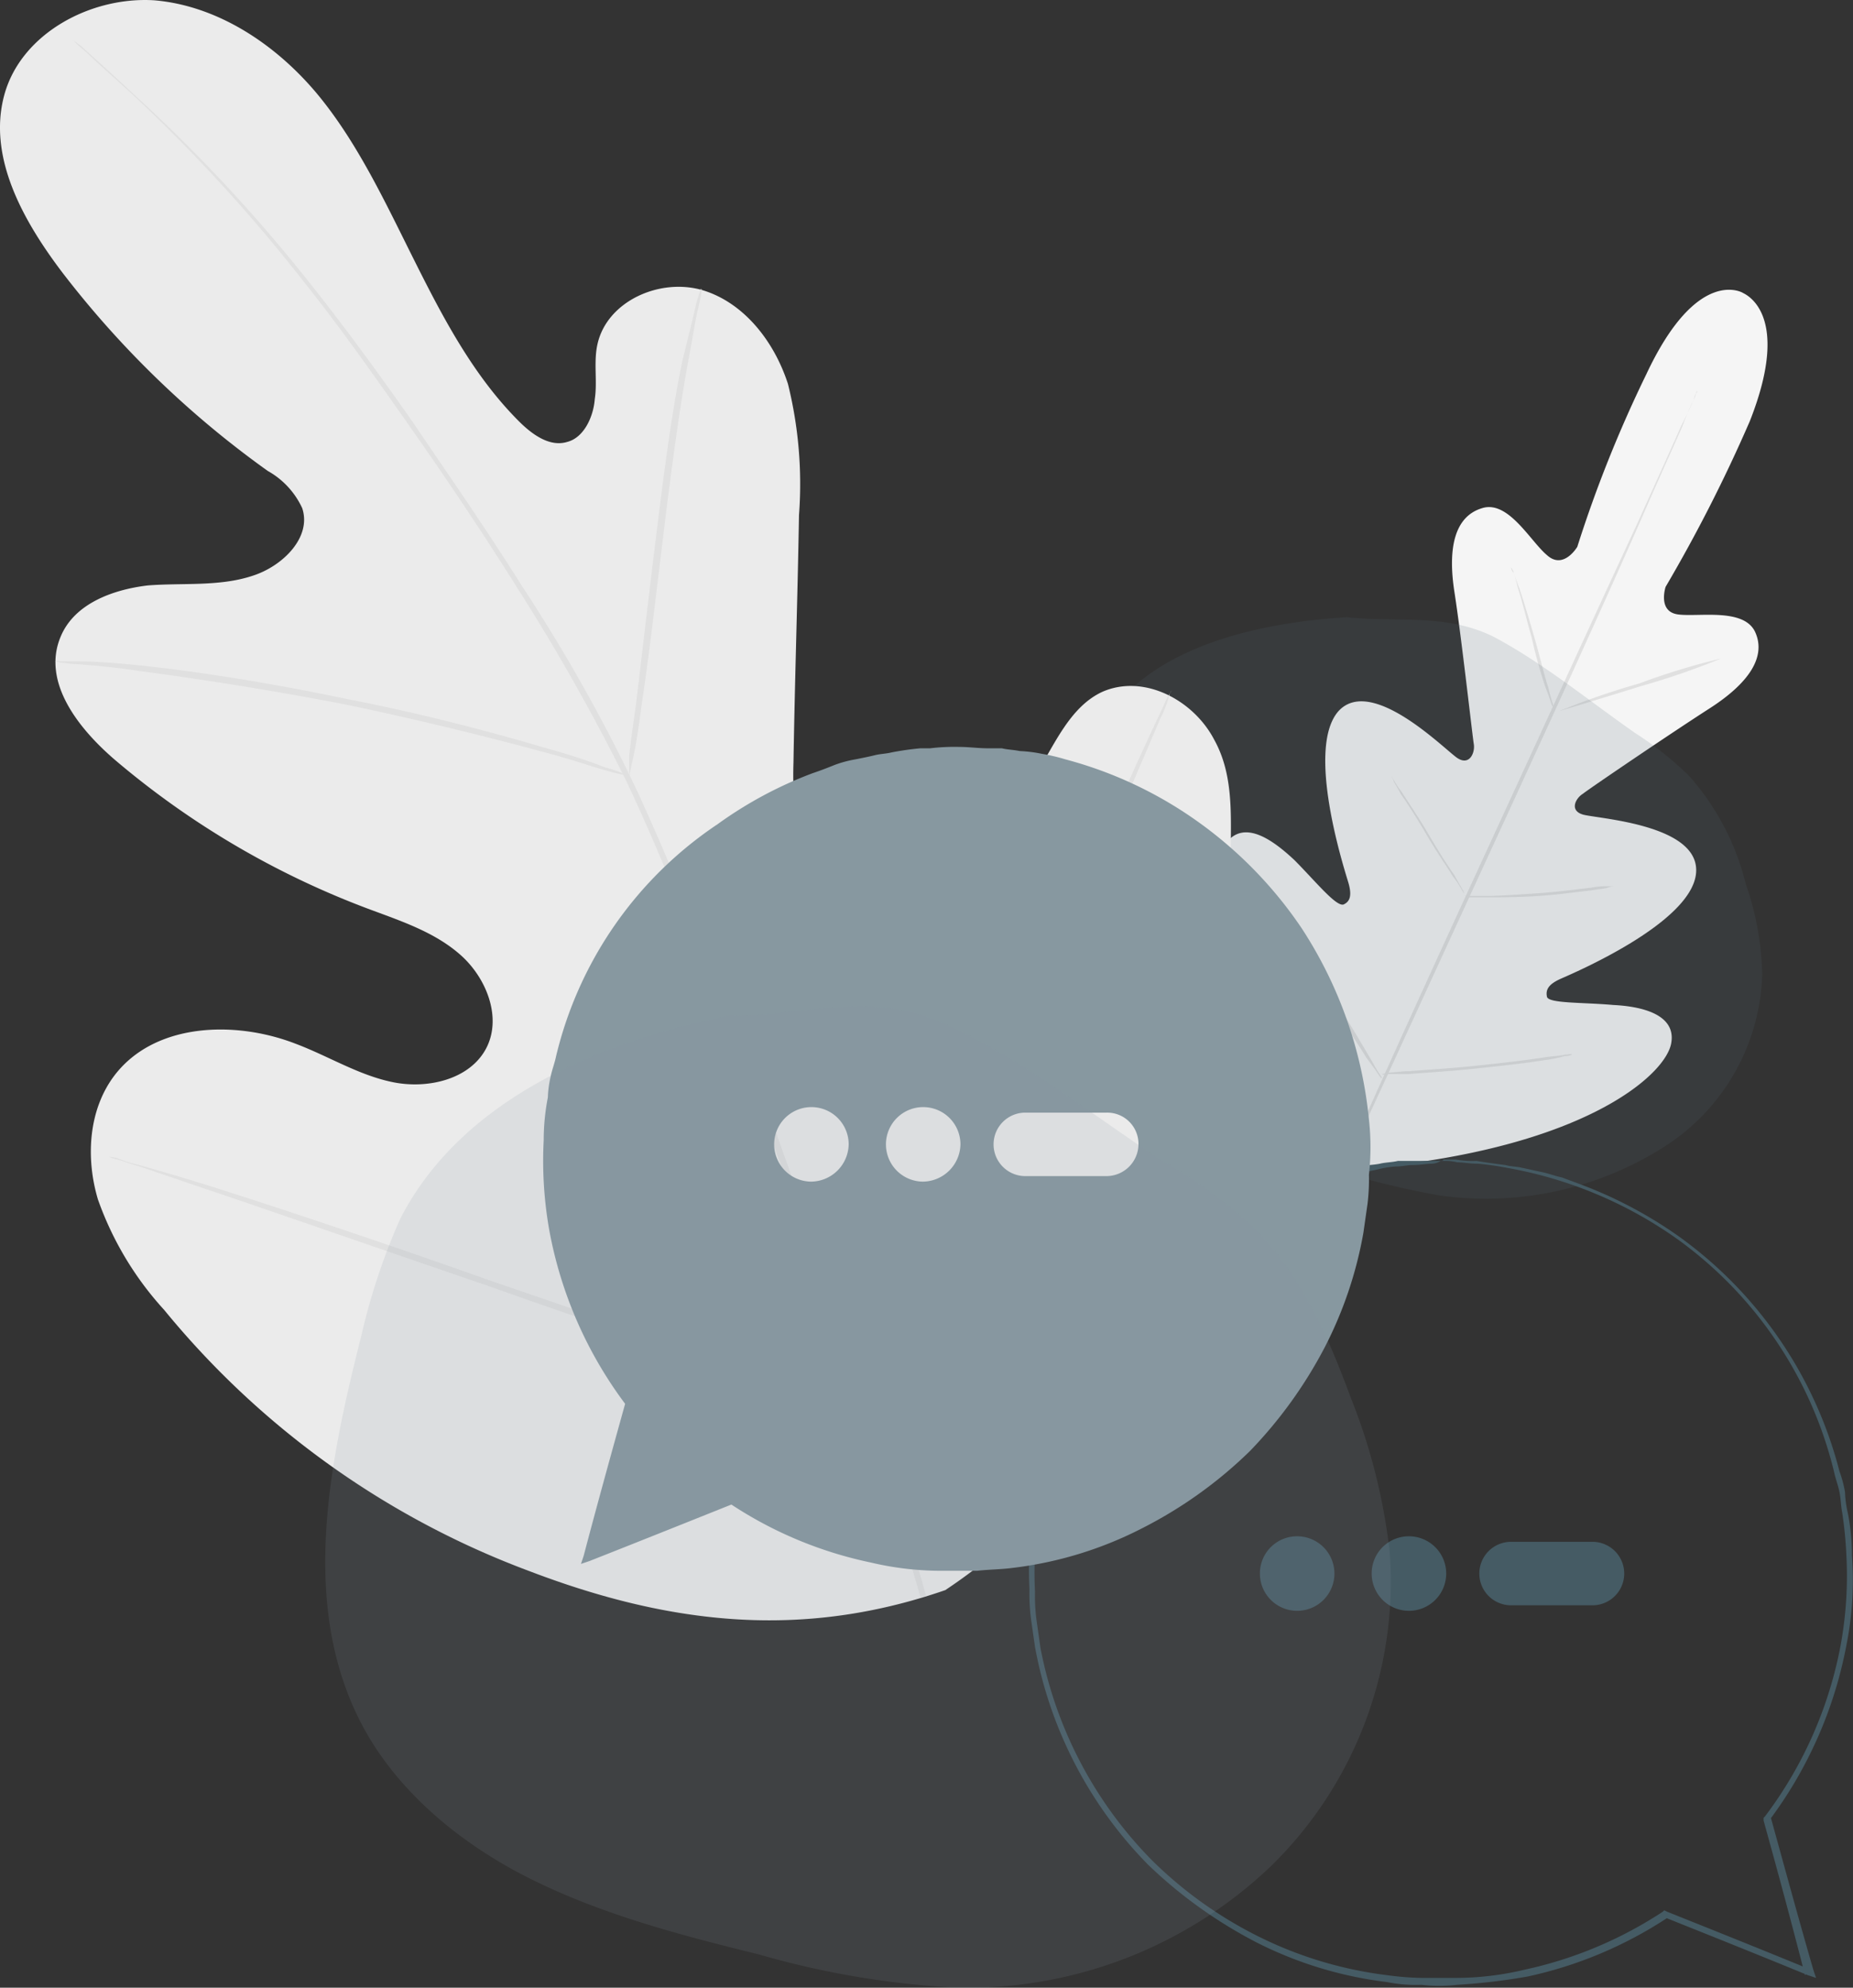 <svg xmlns="http://www.w3.org/2000/svg" width="134.279" height="144.032" viewBox="0 0 134.279 144.032">
  <rect x="0" y="0" width="134.279" height="144.032" fill="#333333" stroke="none"/>
  <g id="noForumShare" transform="translate(-7.7 -3.377)">
    <g id="Group_2820" data-name="Group 2820">
      <g id="Group_2770" data-name="Group 2770">
        <g id="Group_2769" data-name="Group 2769">
          <g id="Group_2768" data-name="Group 2768">
            <g id="Group_2767" data-name="Group 2767">
              <g id="Group_2766" data-name="Group 2766">
                <g id="Group_2765" data-name="Group 2765">
                  <path id="Path_16845" data-name="Path 16845" d="M134,24.6s-3.3-2-7,5.9A92.289,92.289,0,0,0,122,43s-1,1.7-2.2.6c-1.2-1-2.8-4-4.7-3.4-2,.6-2.5,2.9-2,6.1s1.3,10.4,1.4,11-.3,1.6-1.2,1-6.2-6-8.6-3.4c-2.4,2.7.4,11.4.7,12.4s.1,1.4-.3,1.6c-.5.3-2.1-1.7-3.6-3.2-1.6-1.5-3.6-2.9-4.9-1.3-1.3,1.7-1.5,8.3,5.3,18.9l3.4,4.7,5.8-.5c12.4-1.9,17.3-6.4,17.7-8.5s-2.1-2.7-4.2-2.8c-2.2-.2-4.7-.1-4.8-.6s.1-.9,1-1.3,9.4-4,9.8-7.6-7.2-4-8.2-4.3-.5-1.2,0-1.5c.5-.4,6.4-4.4,9.2-6.2s4.1-3.7,3.3-5.5-4.1-1.1-5.6-1.3-.9-2-.9-2a110.717,110.717,0,0,0,6.1-12c3.2-8.1-.6-9.3-.5-9.3" fill="#f5f5f5"/>
                </g>
              </g>
            </g>
          </g>
        </g>
      </g>
      <g id="Group_2777" data-name="Group 2777">
        <g id="Group_2776" data-name="Group 2776">
          <g id="Group_2775" data-name="Group 2775">
            <g id="Group_2774" data-name="Group 2774">
              <g id="Group_2773" data-name="Group 2773">
                <g id="Group_2772" data-name="Group 2772">
                  <g id="Group_2771" data-name="Group 2771">
                    <path id="Path_16846" data-name="Path 16846" d="M130.7,31.7a.31.31,0,0,1-.1.2c-.1.1-.1.3-.2.5-.2.4-.5,1.1-.8,1.9-.7,1.6-1.8,4-3.1,7-2.6,5.9-6.3,14-10.4,22.9s-7.8,17-10.5,22.8c-1.3,2.9-2.4,5.3-3.1,6.9-.4.8-.7,1.4-.9,1.9a1.689,1.689,0,0,0-.2.5.31.31,0,0,0-.1.2.31.31,0,0,1,.1-.2c.1-.1.1-.3.2-.5.2-.4.5-1.1.8-1.9.7-1.6,1.8-4,3.1-7,2.6-5.9,6.3-14,10.4-22.9s7.8-17,10.5-22.8c1.3-2.9,2.4-5.3,3.1-6.9.4-.8.7-1.4.9-1.9a1.689,1.689,0,0,0,.2-.5A.349.349,0,0,1,130.7,31.7Z" fill="#e0e0e0"/>
                  </g>
                </g>
              </g>
            </g>
          </g>
        </g>
      </g>
      <g id="Group_2784" data-name="Group 2784">
        <g id="Group_2783" data-name="Group 2783">
          <g id="Group_2782" data-name="Group 2782">
            <g id="Group_2781" data-name="Group 2781">
              <g id="Group_2780" data-name="Group 2780">
                <g id="Group_2779" data-name="Group 2779">
                  <g id="Group_2778" data-name="Group 2778">
                    <path id="Path_16847" data-name="Path 16847" d="M117.2,44.5a1.1,1.1,0,0,1,.2.4c.1.3.2.6.4,1.1.3.9.7,2.2,1.1,3.6s.7,2.7,1,3.6c.1.4.2.8.3,1.1a1.577,1.577,0,0,1,.1.4,1.1,1.1,0,0,1-.2-.4c-.1-.3-.2-.6-.4-1.1a34.473,34.473,0,0,1-1-3.6c-.4-1.4-.7-2.7-1-3.6-.1-.4-.2-.8-.3-1.1A.619.619,0,0,1,117.2,44.5Z" fill="#e0e0e0"/>
                  </g>
                </g>
              </g>
            </g>
          </g>
        </g>
      </g>
      <g id="Group_2791" data-name="Group 2791">
        <g id="Group_2790" data-name="Group 2790">
          <g id="Group_2789" data-name="Group 2789">
            <g id="Group_2788" data-name="Group 2788">
              <g id="Group_2787" data-name="Group 2787">
                <g id="Group_2786" data-name="Group 2786">
                  <g id="Group_2785" data-name="Group 2785">
                    <path id="Path_16848" data-name="Path 16848" d="M120.7,54.9a54.548,54.548,0,0,1,5.8-2,49.133,49.133,0,0,1,5.9-1.8,54.549,54.549,0,0,1-5.8,2C123.4,54.1,120.7,54.9,120.7,54.9Z" fill="#e0e0e0"/>
                  </g>
                </g>
              </g>
            </g>
          </g>
        </g>
      </g>
      <g id="Group_2798" data-name="Group 2798">
        <g id="Group_2797" data-name="Group 2797">
          <g id="Group_2796" data-name="Group 2796">
            <g id="Group_2795" data-name="Group 2795">
              <g id="Group_2794" data-name="Group 2794">
                <g id="Group_2793" data-name="Group 2793">
                  <g id="Group_2792" data-name="Group 2792">
                    <path id="Path_16849" data-name="Path 16849" d="M113.8,68.3h1.6c1,0,2.3-.1,3.8-.2s2.9-.3,3.8-.4a5.284,5.284,0,0,1,1.2-.1h.4a1.577,1.577,0,0,0-.4.1c-.3.1-.7.1-1.2.2-1,.1-2.3.3-3.8.4s-2.9.1-3.9.1h-1.2A.774.774,0,0,0,113.8,68.3Z" fill="#e0e0e0"/>
                  </g>
                </g>
              </g>
            </g>
          </g>
        </g>
      </g>
      <g id="Group_2805" data-name="Group 2805">
        <g id="Group_2804" data-name="Group 2804">
          <g id="Group_2803" data-name="Group 2803">
            <g id="Group_2802" data-name="Group 2802">
              <g id="Group_2801" data-name="Group 2801">
                <g id="Group_2800" data-name="Group 2800">
                  <g id="Group_2799" data-name="Group 2799">
                    <path id="Path_16850" data-name="Path 16850" d="M108.5,59.6a1.238,1.238,0,0,1,.2.3,6.782,6.782,0,0,0,.6.9c.5.8,1.2,1.8,1.9,3s1.4,2.3,1.9,3c.2.4.4.7.5.9s.2.3.2.4a1.238,1.238,0,0,1-.2-.3,6.783,6.783,0,0,0-.6-.9c-.5-.8-1.2-1.8-1.9-3s-1.4-2.3-1.9-3c-.2-.4-.4-.7-.5-.9A1.1,1.1,0,0,0,108.5,59.6Z" fill="#e0e0e0"/>
                  </g>
                </g>
              </g>
            </g>
          </g>
        </g>
      </g>
      <g id="Group_2812" data-name="Group 2812">
        <g id="Group_2811" data-name="Group 2811">
          <g id="Group_2810" data-name="Group 2810">
            <g id="Group_2809" data-name="Group 2809">
              <g id="Group_2808" data-name="Group 2808">
                <g id="Group_2807" data-name="Group 2807">
                  <g id="Group_2806" data-name="Group 2806">
                    <path id="Path_16851" data-name="Path 16851" d="M100.9,70.7a2.959,2.959,0,0,1,.3.4c.2.3.5.7.8,1.1.6,1,1.5,2.3,2.5,3.8s1.8,2.9,2.4,3.9c.3.5.5.9.7,1.2s.3.4.2.4a2.959,2.959,0,0,1-.3-.4c-.2-.3-.5-.7-.8-1.1-.6-1-1.5-2.3-2.5-3.8s-1.8-2.9-2.4-3.9c-.3-.5-.5-.9-.7-1.2A1.1,1.1,0,0,0,100.9,70.7Z" fill="#e0e0e0"/>
                  </g>
                </g>
              </g>
            </g>
          </g>
        </g>
      </g>
      <g id="Group_2819" data-name="Group 2819">
        <g id="Group_2818" data-name="Group 2818">
          <g id="Group_2817" data-name="Group 2817">
            <g id="Group_2816" data-name="Group 2816">
              <g id="Group_2815" data-name="Group 2815">
                <g id="Group_2814" data-name="Group 2814">
                  <g id="Group_2813" data-name="Group 2813">
                    <path id="Path_16852" data-name="Path 16852" d="M107.8,81.2a1.75,1.75,0,0,0,.5-.1c.4,0,.9-.1,1.5-.1,1.2-.1,3-.2,4.9-.4s3.6-.4,4.9-.6c.6-.1,1.1-.1,1.5-.2.3,0,.5-.1.5,0a1.213,1.213,0,0,1-.5.1,9.592,9.592,0,0,1-1.5.3c-1.2.2-3,.4-4.9.6s-3.6.3-4.9.4h-1.5A.693.693,0,0,1,107.8,81.2Z" fill="#e0e0e0"/>
                  </g>
                </g>
              </g>
            </g>
          </g>
        </g>
      </g>
    </g>
    <path id="Path_16853" data-name="Path 16853" d="M105.3,48.1c-6.5.4-13.5,2.1-17,6.7a20.152,20.152,0,0,0-2.4,4.6c-2.1,5.1-4.2,10.7-2,15.9a17.558,17.558,0,0,0,7.7,7.8,57.8,57.8,0,0,0,10.9,4.4A60.287,60.287,0,0,0,112,90a24.051,24.051,0,0,0,16.1-3.4A15.345,15.345,0,0,0,135.4,74a21.361,21.361,0,0,0-1.2-6.6,18.369,18.369,0,0,0-4.1-7.8,24.162,24.162,0,0,0-3.9-3.1c-3.3-2.3-6.7-5.1-10.3-7C112.4,47.8,109,48.5,105.3,48.1Z" fill="#516972" opacity="0.16"/>
    <g id="Group_2880" data-name="Group 2880">
      <g id="Group_2829" data-name="Group 2829">
        <g id="Group_2828" data-name="Group 2828">
          <g id="Group_2827" data-name="Group 2827">
            <g id="Group_2826" data-name="Group 2826">
              <g id="Group_2825" data-name="Group 2825">
                <g id="Group_2824" data-name="Group 2824">
                  <g id="Group_2823" data-name="Group 2823">
                    <g id="Group_2822" data-name="Group 2822">
                      <g id="Group_2821" data-name="Group 2821">
                        <path id="Path_16854" data-name="Path 16854" d="M76.2,118.6c17-11.3,21.1-32.8,20.7-52.1-.1-3.2.4-6.6-1.2-9.5-1.5-2.9-5.1-4.8-8.1-3.5-2.4,1.1-3.5,3.9-4.9,6.1a19.769,19.769,0,0,1-7.8,7.1c-2.1,1-4.7,1.6-6.7.5-2.8-1.6-3.1-5.4-3-8.6.1-6,.3-12,.4-17.9a30.088,30.088,0,0,0-.8-9.5c-1-3.1-3.2-5.9-6.2-6.8-3.1-.9-6.9.8-7.6,3.9-.3,1.3,0,2.7-.2,4-.1,1.3-.8,2.8-2,3.1-1.3.4-2.6-.6-3.5-1.5-3.3-3.3-5.5-7.5-7.6-11.7s-4.1-8.5-7-12c-3-3.6-7.2-6.4-11.8-6.8C14.3,3.1,9.2,5.8,8,10.3s1.4,9.1,4.2,12.8A70.149,70.149,0,0,0,27.1,37.5a5.932,5.932,0,0,1,2.5,2.7c.7,2.1-1.4,4.2-3.6,4.9-2.4.8-5.1.5-7.6.7-2.5.3-5.3,1.3-6.3,3.7-1.4,3.3,1.3,6.7,4,9A61.887,61.887,0,0,0,34.3,69.2c2.4.9,4.9,1.7,6.8,3.4s3,4.6,1.8,6.8-4.2,2.9-6.7,2.4-4.7-1.9-7.1-2.8c-4.4-1.7-10.2-1.5-13.1,2.3-1.9,2.5-2.1,6-1.2,9a23.409,23.409,0,0,0,4.8,8A62.267,62.267,0,0,0,46,117.2c10.2,3.9,19.8,5,30.2,1.4" fill="#ebebeb"/>
                      </g>
                    </g>
                  </g>
                </g>
              </g>
            </g>
          </g>
        </g>
      </g>
      <g id="Group_2839" data-name="Group 2839">
        <g id="Group_2838" data-name="Group 2838">
          <g id="Group_2837" data-name="Group 2837">
            <g id="Group_2836" data-name="Group 2836">
              <g id="Group_2835" data-name="Group 2835">
                <g id="Group_2834" data-name="Group 2834">
                  <g id="Group_2833" data-name="Group 2833">
                    <g id="Group_2832" data-name="Group 2832">
                      <g id="Group_2831" data-name="Group 2831">
                        <g id="Group_2830" data-name="Group 2830">
                          <path id="Path_16855" data-name="Path 16855" d="M74.8,119c-2.7-9.8-10.2-32.8-14.7-43.6-1.1-2.7-2.2-5.4-3.3-8s-2.2-5.2-3.4-7.7a122.924,122.924,0,0,0-7.9-13.9c-2.7-4.3-5.5-8.3-8-12-2.6-3.7-5.1-7.1-7.5-10.1A114.735,114.735,0,0,0,17.6,10.4Q15.35,8.3,14,7.1a5.77,5.77,0,0,0-1-.8L12.7,6l.3.3a11.148,11.148,0,0,0,1,.9c.8.8,2.1,1.9,3.6,3.3A118.928,118.928,0,0,1,29.8,23.9c2.4,3,4.8,6.4,7.4,10.1s5.3,7.7,8,12A150.6,150.6,0,0,1,53,59.8c1.2,2.5,2.3,5.1,3.4,7.7s2.2,5.3,3.3,8c4.4,10.8,11.9,33.8,14.7,43.6" fill="#e0e0e0"/>
                        </g>
                      </g>
                    </g>
                  </g>
                </g>
              </g>
            </g>
          </g>
        </g>
      </g>
      <g id="Group_2849" data-name="Group 2849">
        <g id="Group_2848" data-name="Group 2848">
          <g id="Group_2847" data-name="Group 2847">
            <g id="Group_2846" data-name="Group 2846">
              <g id="Group_2845" data-name="Group 2845">
                <g id="Group_2844" data-name="Group 2844">
                  <g id="Group_2843" data-name="Group 2843">
                    <g id="Group_2842" data-name="Group 2842">
                      <g id="Group_2841" data-name="Group 2841">
                        <g id="Group_2840" data-name="Group 2840">
                          <path id="Path_16856" data-name="Path 16856" d="M53.3,59.6s.1-.5.3-1.4.4-2.2.6-3.8c.5-3.2,1-7.6,1.6-12.5s1.2-9.3,1.8-12.5c.3-1.6.5-2.9.7-3.7.2-.9.3-1.4.2-1.4a11.11,11.11,0,0,0-.4,1.3c-.2.9-.5,2.1-.9,3.7-.7,3.2-1.3,7.6-1.9,12.5-.6,4.8-1.1,9.2-1.5,12.5-.2,1.5-.4,2.8-.5,3.8Q53.3,59.6,53.3,59.6Z" fill="#e0e0e0"/>
                        </g>
                      </g>
                    </g>
                  </g>
                </g>
              </g>
            </g>
          </g>
        </g>
      </g>
      <g id="Group_2859" data-name="Group 2859">
        <g id="Group_2858" data-name="Group 2858">
          <g id="Group_2857" data-name="Group 2857">
            <g id="Group_2856" data-name="Group 2856">
              <g id="Group_2855" data-name="Group 2855">
                <g id="Group_2854" data-name="Group 2854">
                  <g id="Group_2853" data-name="Group 2853">
                    <g id="Group_2852" data-name="Group 2852">
                      <g id="Group_2851" data-name="Group 2851">
                        <g id="Group_2850" data-name="Group 2850">
                          <path id="Path_16857" data-name="Path 16857" d="M11.7,51.3a1.577,1.577,0,0,1,.4.1c.3,0,.7.1,1.2.1,1.1.1,2.6.2,4.5.5,3.8.5,9.1,1.3,14.8,2.4,5.8,1.2,10.9,2.5,14.6,3.5,1.9.5,3.3,1,4.4,1.3a10.339,10.339,0,0,0,1.2.3,1.577,1.577,0,0,0,.4.1,1.1,1.1,0,0,0-.4-.2,8.339,8.339,0,0,0-1.2-.4,43.935,43.935,0,0,0-4.3-1.4c-3.7-1.1-8.9-2.5-14.6-3.6-5.7-1.2-11-2-14.8-2.4-1.9-.2-3.5-.3-4.6-.3H12.1C11.8,51.2,11.7,51.3,11.7,51.3Z" fill="#e0e0e0"/>
                        </g>
                      </g>
                    </g>
                  </g>
                </g>
              </g>
            </g>
          </g>
        </g>
      </g>
      <g id="Group_2869" data-name="Group 2869">
        <g id="Group_2868" data-name="Group 2868">
          <g id="Group_2867" data-name="Group 2867">
            <g id="Group_2866" data-name="Group 2866">
              <g id="Group_2865" data-name="Group 2865">
                <g id="Group_2864" data-name="Group 2864">
                  <g id="Group_2863" data-name="Group 2863">
                    <g id="Group_2862" data-name="Group 2862">
                      <g id="Group_2861" data-name="Group 2861">
                        <g id="Group_2860" data-name="Group 2860">
                          <path id="Path_16858" data-name="Path 16858" d="M70.8,105.7a5.2,5.2,0,0,1,.3-.5c.2-.4.4-.9.7-1.5.6-1.3,1.5-3.2,2.5-5.5,2.1-4.7,4.8-11.3,7.6-18.6,2.9-7.3,5.5-13.9,7.5-18.6,1-2.3,1.8-4.2,2.4-5.6a7.716,7.716,0,0,0,.6-1.5,1.194,1.194,0,0,1,.2-.5,5.2,5.2,0,0,1-.3.5c-.2.4-.4.9-.7,1.5-.6,1.3-1.5,3.2-2.5,5.5-2.1,4.7-4.8,11.3-7.6,18.6C78.6,86.7,76,93.3,74,98c-1,2.3-1.8,4.2-2.4,5.6a7.716,7.716,0,0,0-.6,1.5A1.548,1.548,0,0,0,70.8,105.7Z" fill="#e0e0e0"/>
                        </g>
                      </g>
                    </g>
                  </g>
                </g>
              </g>
            </g>
          </g>
        </g>
      </g>
      <g id="Group_2879" data-name="Group 2879">
        <g id="Group_2878" data-name="Group 2878">
          <g id="Group_2877" data-name="Group 2877">
            <g id="Group_2876" data-name="Group 2876">
              <g id="Group_2875" data-name="Group 2875">
                <g id="Group_2874" data-name="Group 2874">
                  <g id="Group_2873" data-name="Group 2873">
                    <g id="Group_2872" data-name="Group 2872">
                      <g id="Group_2871" data-name="Group 2871">
                        <g id="Group_2870" data-name="Group 2870">
                          <path id="Path_16859" data-name="Path 16859" d="M15.6,87.2a3.224,3.224,0,0,0,.6.2c.4.1.9.3,1.6.5,1.5.5,3.5,1.2,5.9,2,5,1.7,11.9,4.1,19.5,6.7,7.6,2.7,14.5,5,19.5,6.6,2.5.8,4.6,1.4,6,1.8a10.313,10.313,0,0,1,1.6.5,2.8,2.8,0,0,0,.6.1,3.224,3.224,0,0,0-.6-.2c-.4-.1-.9-.3-1.6-.5-1.5-.5-3.5-1.2-5.9-2-5-1.7-11.9-4.1-19.5-6.7-7.6-2.7-14.5-5-19.5-6.6-2.5-.8-4.6-1.4-6-1.8a10.313,10.313,0,0,1-1.6-.5A2.8,2.8,0,0,0,15.6,87.2Z" fill="#e0e0e0"/>
                        </g>
                      </g>
                    </g>
                  </g>
                </g>
              </g>
            </g>
          </g>
        </g>
      </g>
    </g>
    <g id="Group_2887" data-name="Group 2887">
      <g id="Group_2881" data-name="Group 2881">
        <path id="Path_16860" data-name="Path 16860" d="M117.2,115.1h5.9a2.3,2.3,0,0,1,0,4.6h-5.9a2.3,2.3,0,0,1,0-4.6Z" fill="#455b64"/>
        <path id="Path_16861" data-name="Path 16861" d="M109.8,114.7a2.7,2.7,0,1,1-2.7,2.7A2.689,2.689,0,0,1,109.8,114.7Z" fill="#455b64"/>
        <path id="Path_16862" data-name="Path 16862" d="M101.7,114.7a2.7,2.7,0,1,1-2.7,2.7A2.689,2.689,0,0,1,101.7,114.7Z" fill="#455b64"/>
      </g>
      <g id="Group_2886" data-name="Group 2886">
        <g id="Group_2885" data-name="Group 2885">
          <g id="Group_2884" data-name="Group 2884">
            <g id="Group_2883" data-name="Group 2883">
              <g id="Group_2882" data-name="Group 2882">
                <path id="Path_16863" data-name="Path 16863" d="M112.1,87.5H109c-.4.1-.9.1-1.3.2-.5.1-1,.1-1.6.2-.5.1-1.1.3-1.7.4A26.994,26.994,0,0,0,96,92a29.084,29.084,0,0,0-8.7,8.5,30.343,30.343,0,0,0-4.9,13.9,27.734,27.734,0,0,0-.1,4.1,14.769,14.769,0,0,0,.1,2.1l.3,2.1a30.249,30.249,0,0,0,8.2,15.8,33.63,33.63,0,0,0,7.8,5.6,28.354,28.354,0,0,0,9.5,2.9,10.554,10.554,0,0,0,2.5.2,11.3,11.3,0,0,0,2.6,0,44.291,44.291,0,0,0,5.1-.6,29.9,29.9,0,0,0,10.2-4.3h-.3c3.5,1.4,7,2.8,10.4,4.2l.6.2-.2-.6c-1.1-3.8-2.1-7.5-3.1-11.1l-.1.3a30.63,30.63,0,0,0,5.6-12.7,23.955,23.955,0,0,0,.4-6.5,15.526,15.526,0,0,0-.3-3.1,7.719,7.719,0,0,1-.2-1.5,8.332,8.332,0,0,0-.4-1.5,30.2,30.2,0,0,0-11.6-17,31.355,31.355,0,0,0-6.9-3.7c-.5-.2-1.1-.4-1.6-.6-.5-.1-1-.3-1.5-.4s-.9-.2-1.4-.3c-.4-.1-.9-.1-1.2-.2q-1.2-.15-2.1-.3a6.622,6.622,0,0,1-1.5-.1h-.9c0,.1-.2.1-.2.1h.3a3.445,3.445,0,0,1,.9.1c.4,0,.9.1,1.5.1a21.105,21.105,0,0,1,2.1.3,30.454,30.454,0,0,1,12.4,5.2A29.328,29.328,0,0,1,140.6,110c.1.5.3,1,.4,1.5s.1,1,.2,1.5a29.627,29.627,0,0,1,.3,3.1,27.9,27.9,0,0,1-.4,6.4,29.66,29.66,0,0,1-5.5,12.5l-.1.1v.2c1,3.6,2,7.3,3,11.2l.4-.4c-3.4-1.4-6.9-2.8-10.4-4.2l-.2-.1-.1.1a29.542,29.542,0,0,1-10,4.2,21.359,21.359,0,0,1-5,.6h-2.5a21.054,21.054,0,0,1-2.5-.2,28.741,28.741,0,0,1-9.3-2.8,30.042,30.042,0,0,1-7.7-5.5,29.908,29.908,0,0,1-8.1-15.4l-.3-2.1a14.084,14.084,0,0,1-.1-2,26.392,26.392,0,0,1,.1-4A30.292,30.292,0,0,1,87.6,101a30.666,30.666,0,0,1,8.5-8.4,26.582,26.582,0,0,1,8.3-3.7c.6-.2,1.2-.3,1.7-.5.5-.1,1.1-.2,1.5-.3a6.882,6.882,0,0,1,1.3-.2c.4,0,.8-.1,1.1-.1.6,0,1.1-.1,1.5-.1A1.374,1.374,0,0,0,112.1,87.5Z" fill="#455b64"/>
              </g>
            </g>
          </g>
        </g>
      </g>
      <path id="Path_16864" data-name="Path 16864" d="M106.9,84.5A30.764,30.764,0,0,0,102,70.6a30.281,30.281,0,0,0-8.7-8.5,29.581,29.581,0,0,0-8.4-3.7,13.636,13.636,0,0,0-1.7-.4,9.971,9.971,0,0,0-1.6-.2c-.5-.1-.9-.1-1.3-.2h-1c-.7,0-1.4-.1-2.1-.1a14.769,14.769,0,0,0-2.1.1h-.7a21.108,21.108,0,0,0-2.1.3c-.4.1-.8.1-1.2.2s-.9.2-1.4.3a8.331,8.331,0,0,0-1.5.4c-.5.2-1,.4-1.6.6a29.282,29.282,0,0,0-6.9,3.7A28.055,28.055,0,0,0,48,79.9c-.1.5-.3,1-.4,1.5a7.719,7.719,0,0,0-.2,1.5,16.279,16.279,0,0,0-.3,3.1,28.766,28.766,0,0,0,.4,6.5A30.039,30.039,0,0,0,53,105.1c-1,3.6-2,7.2-3,11l-.2.6.6-.2c3.3-1.3,6.8-2.7,10.3-4.1a29.222,29.222,0,0,0,10.1,4.2,22.2,22.2,0,0,0,5.1.6h2.6c.9-.1,1.7-.1,2.5-.2a27.671,27.671,0,0,0,9.5-2.9,31.639,31.639,0,0,0,7.8-5.6,32.406,32.406,0,0,0,5.4-7.5,29.066,29.066,0,0,0,2.8-8.3l.3-2.1a14.769,14.769,0,0,0,.1-2.1A17.834,17.834,0,0,0,106.9,84.5ZM66.5,89a2.7,2.7,0,1,1,2.7-2.7A2.754,2.754,0,0,1,66.5,89Zm8.1,0a2.7,2.7,0,1,1,2.7-2.7A2.754,2.754,0,0,1,74.6,89Zm13.3-.4H82A2.3,2.3,0,0,1,82,84h5.9a2.263,2.263,0,0,1,2.3,2.3A2.326,2.326,0,0,1,87.9,88.6Z" fill="#8798a0"/>
    </g>
    <path id="Path_16865" data-name="Path 16865" d="M60.4,77C51,78.9,41.1,83.1,36.7,91.7a46.013,46.013,0,0,0-2.8,8.4c-2.3,9.1-4.4,19.1-.3,27.6,2.5,5.2,7.3,9.2,12.5,11.8S57,143.6,62.7,145a62.98,62.98,0,0,0,14.2,2.4,31.834,31.834,0,0,0,22.9-8.8,28.806,28.806,0,0,0,8.6-22.8,43.078,43.078,0,0,0-2.8-11.1c-1.7-4.6-3.7-9.2-7.3-12.6a33.788,33.788,0,0,0-6.2-4.5C87,84.3,81.7,80,76,77.5,70.7,75.1,65.9,77,60.4,77Z" fill="#8798a0" opacity="0.15"/>
  </g>
</svg>
